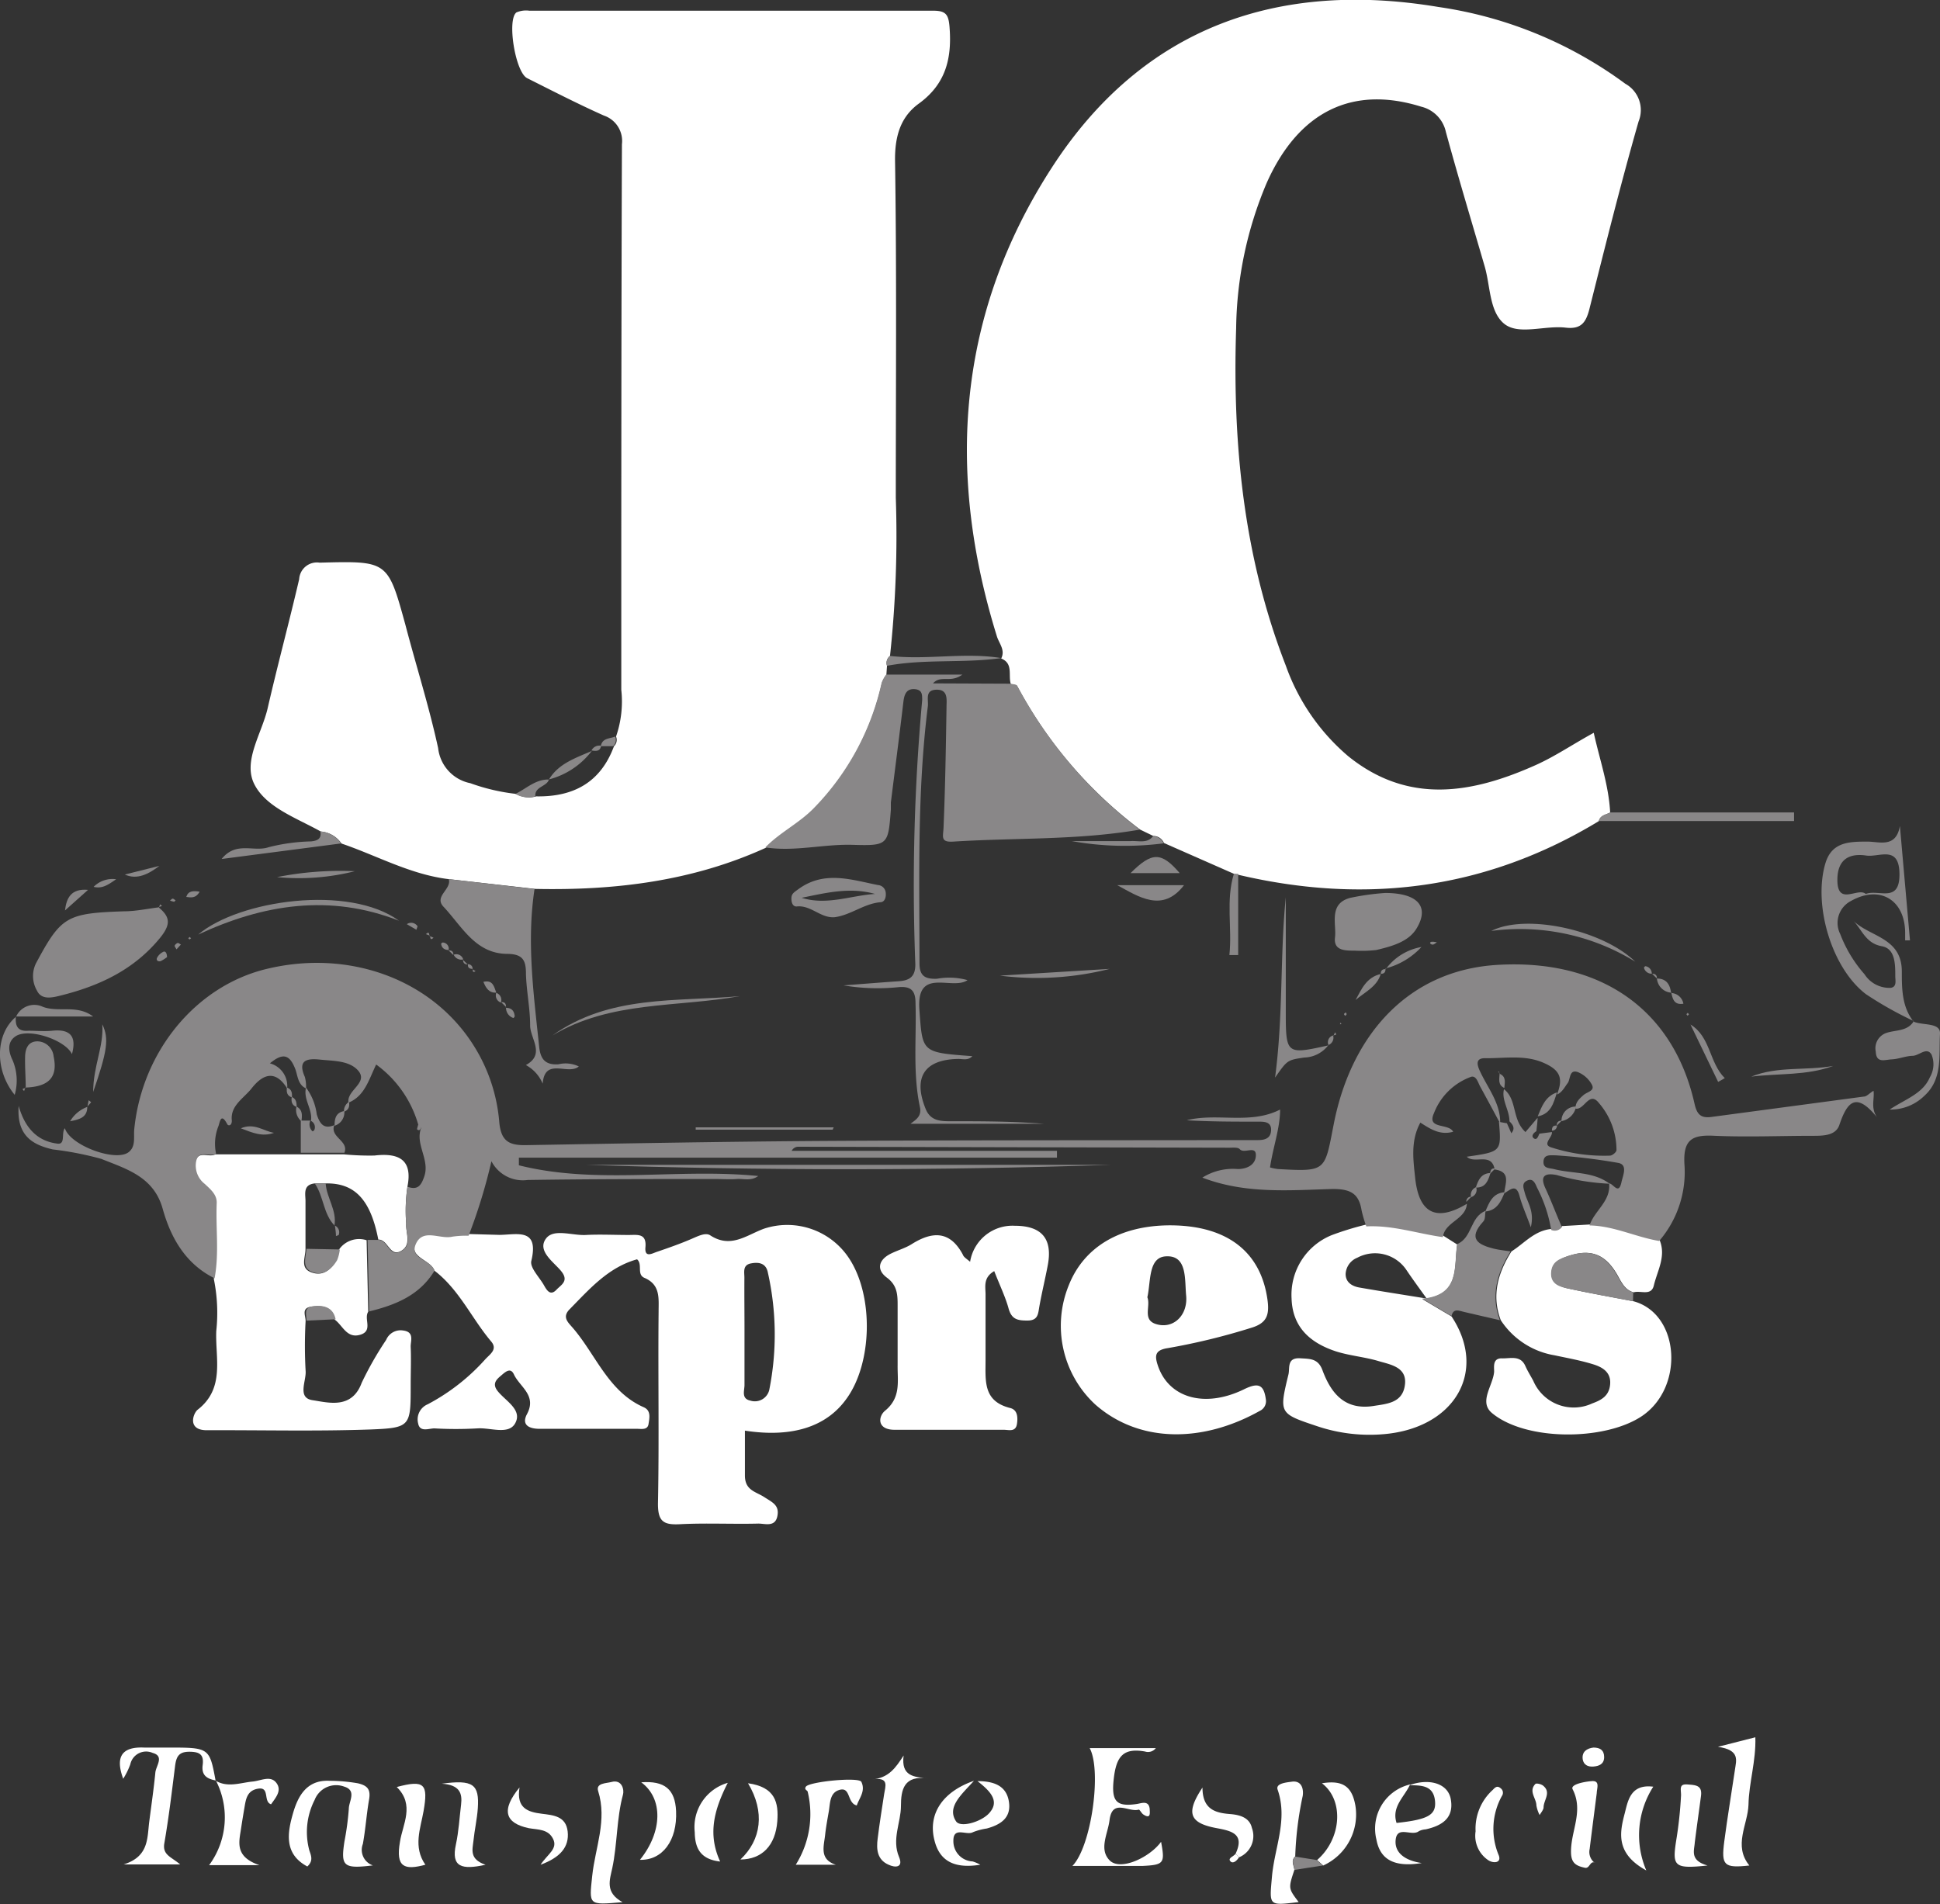 <svg id="Capa_1" data-name="Capa 1" xmlns="http://www.w3.org/2000/svg" viewBox="0 0 180.92 177.59"><rect x="0" y="0" width="180.92" height="177.59" fill="#333333" stroke="none"/><defs><style>.cls-1{fill:#fff;}.cls-2{fill:#898788;}</style></defs><path class="cls-1" d="M41.85,82c-3.58-.43-6.7-2.2-10-3.32a2.57,2.57,0,0,0-1.93-1.12c-2.25-1.26-5.1-2.24-6.2-4.41s.71-4.74,1.25-7.13c.92-4,2-8,2.93-12a1.66,1.66,0,0,1,1.91-1.54c6.35-.16,6.35-.2,8,5.81,1,3.82,2.21,7.62,3.05,11.49a3.76,3.76,0,0,0,3,3.27,18.48,18.48,0,0,0,4.28,1,2.4,2.4,0,0,0,1.87.23c3.46.06,6-1.29,7.25-4.68a.8.8,0,0,0,.19-.9,10,10,0,0,0,.49-4.36c0-17,0-33.92.06-50.89a2.5,2.5,0,0,0-1.68-2.67c-2.42-1.08-4.79-2.3-7.16-3.49-1.1-.55-1.9-5.45-1-6.13A2.27,2.27,0,0,1,49.37,1Q68.22,1,87.06,1c1.18,0,1.4.4,1.49,1.51.23,2.89-.32,5.29-2.83,7.13C84,10.87,83.44,12.68,83.47,15c.16,10.47.07,20.94.07,31.42A104.39,104.39,0,0,1,83,61.18a.83.83,0,0,0-.28.92l-.06.85a2.86,2.86,0,0,0-.42.76A24.2,24.2,0,0,1,76,75.36c-1.38,1.44-3.19,2.29-4.57,3.71-6.84,3.12-14.09,4-21.53,3.84Z"/><path class="cls-1" d="M115.07,81.5l-6.52-2.87a1.08,1.08,0,0,0-1-.66l-1.22-.59A40.84,40.84,0,0,1,94.86,64c-.07-.13-.38-.13-.59-.19-.27-.81.26-1.92-.9-2.39h0c.4-.79-.19-1.39-.4-2.06C88.2,44,89.29,29.25,98.08,15.65c8.57-13.27,21.29-17.47,36.06-15a38.59,38.59,0,0,1,17.43,7.16,2.81,2.81,0,0,1,1.24,3.52c-1.66,5.8-3.12,11.66-4.59,17.51-.32,1.23-.76,1.89-2.21,1.72-2-.23-4.45.76-5.79-.41s-1.23-3.5-1.77-5.33c-1.21-4.16-2.47-8.32-3.61-12.51a3.1,3.1,0,0,0-2.3-2.36c-6.4-2-11.43.43-14.41,7.11a35.75,35.75,0,0,0-2.85,13.54c-.35,10.76.69,21.35,4.63,31.48a19.71,19.71,0,0,0,5.83,8.46c5.62,4.53,11.56,3.47,17.5.81,1.8-.81,3.45-1.94,5.39-3,.55,2.51,1.4,4.89,1.53,7.44-.4.21-.92.24-1.06.8-10.51,6.38-21.75,7.8-33.63,5Z"/><path class="cls-1" d="M40.52,118.52c-.37-1.06-2.45-1.21-1.75-2.69s2.23-.38,3.37-.64a8.62,8.62,0,0,1,1.53-.09l2.88.08c1.62,0,3.75-.71,3,2.43-.15.63.76,1.52,1.19,2.29.27.48.6,1,1.17.38.41-.43,1.12-.77.5-1.62s-2.36-1.92-1.51-3.11c.7-1,2.45-.29,3.74-.36s2.66,0,4,0c.81,0,1.68-.18,1.55,1.16-.08,1,.63.56,1.05.42,1.11-.38,2.23-.77,3.31-1.24.56-.24,1.25-.59,1.68-.31,1.91,1.25,3.36,0,5-.61a6.9,6.9,0,0,1,8,2.83c2.25,3.49,2.12,9.68-.27,13-1.86,2.63-5.07,3.68-9.49,3,0,1.41,0,2.81,0,4.19s1,1.49,1.79,2,1.45.77,1.23,1.81-1.19.65-1.81.67c-2.44.06-4.88-.07-7.32.06-1.5.07-2-.28-2-1.9.12-6,0-11.95.06-17.92,0-1.26.18-2.52-1.32-3.16-.75-.32-.14-1.26-.69-1.73-2.69.75-4.43,2.77-6.29,4.66-.7.71-.18,1.19.25,1.68,2.19,2.51,3.34,6,6.67,7.46.69.31.53,1,.44,1.57s-.67.44-1.06.44c-3,0-6.06,0-9.09,0-1.1,0-1.69-.43-1.18-1.38.93-1.75-.68-2.53-1.22-3.69-.33-.72-.84-.2-1.23.13s-.84.74-.28,1.43c.74.93,2.39,1.77,1.58,3.07-.65,1-2.3.31-3.49.4a35.41,35.41,0,0,1-4,0c-.52,0-1.34.38-1.51-.44a1.53,1.53,0,0,1,.89-1.81,19.19,19.19,0,0,0,5.37-4.2c.43-.47,1.16-.91.56-1.64C44,123,42.85,120.31,40.52,118.52Zm28.91,5.59c0,1.69,0,3.39,0,5.08,0,.52-.32,1.27.55,1.45a1.38,1.38,0,0,0,1.76-1,26.36,26.36,0,0,0-.13-10.94c-.16-.84-.78-1-1.51-.87-.89.13-.67.84-.68,1.38C69.41,120.86,69.43,122.48,69.43,124.11Z"/><path class="cls-1" d="M38,110.66a15.42,15.42,0,0,0-.12,3.46c-.06.88.54,2-.5,2.57s-1.19-1.1-2.1-1.07c-.72-3.73-2.2-5.3-4.93-5.24l-1,0c-1.16.13-.84,1.06-.86,1.71,0,1.47,0,2.94,0,4.41,0,.8-.54,1.79.56,2.18s1.79-.26,2.3-1.11a3.65,3.65,0,0,0,.25-1,2.28,2.28,0,0,1,2.59-.89l.15,6.67c-.44.66.49,1.79-.76,2.15s-1.62-.88-2.37-1.42c-.24-1.23-1.14-1.33-2.14-1.21s-.57.81-.57,1.34a42.27,42.27,0,0,0,0,4.64c.09.94-.82,2.53.65,2.75s3.66.87,4.58-1.62a31.11,31.11,0,0,1,2.28-4,1.46,1.46,0,0,1,1.59-.88c1.09.14.67,1,.7,1.54.05,1.18,0,2.36,0,3.54,0,3.85,0,4-3.73,4.15-5.09.18-10.19.05-15.29.07-1.85,0-1.26-1.58-.85-1.91,2.58-2,1.63-4.82,1.74-7.36a15.73,15.73,0,0,0-.23-4.84c.44-2.33.1-4.67.2-7,0-.84-.58-1.3-1.11-1.8a2.16,2.16,0,0,1-.8-2.15c.26-1.07,1.26-.34,1.85-.67l7.89,0h4.11a24.6,24.6,0,0,0,2.84.11C37.21,107.51,38.49,108.18,38,110.66Z"/><path class="cls-1" d="M109.09,114.29c5.36,0,8.52,2.48,9.12,7,.18,1.4-.09,2.14-1.56,2.57a60.88,60.88,0,0,1-7.73,1.88c-1.2.18-1.26.68-.94,1.63,1,3,4.33,4,8,2.23,1.35-.67,1.9-.5,2.08,1a1,1,0,0,1-.58,1c-5.35,3-11.25,3-15.34-.6a10,10,0,0,1-2.46-11.14C101.1,116.3,104.45,114.31,109.09,114.29ZM107,121c.33.82-.48,2.08.78,2.49,1.63.53,3-.8,2.84-2.62-.15-1.47.13-3.75-1.81-3.69C107.07,117.2,107.34,119.48,107,121Z"/><path class="cls-1" d="M127.4,114.22c2.45-.17,4.76.63,7.14,1l1.36.86c-.33,2.06.32,4.76-3.26,5.09l2.73,1.62c3.43,5.18.22,10.56-6.6,11a15.33,15.33,0,0,1-5.89-.75c-3.59-1.2-3.61-1.18-2.72-4.85.14-.59-.17-1.57,1.09-1.5.92.06,1.68,0,2.09,1.14.8,2.14,2.08,3.72,4.74,3.31,1.25-.2,2.65-.28,2.92-1.84.31-1.75-1.24-2-2.38-2.33-1.33-.41-2.76-.51-4.08-.94-2.33-.78-4-2.21-4.09-4.9a6,6,0,0,1,3.78-5.94A28.26,28.26,0,0,1,127.4,114.22Zm5.65,6.9c-.8-1.11-1.34-1.85-1.86-2.62a3.52,3.52,0,0,0-4.61-1.19,1.73,1.73,0,0,0-1.09,1.52c0,.77.59,1.14,1.28,1.26C128.77,120.44,130.78,120.75,133.05,121.12Z"/><path class="cls-1" d="M144.68,114.63a.83.83,0,0,0,1-.27l2.6-.15c2.26,0,4.3,1.08,6.49,1.45.63,1.51-.21,2.86-.54,4.25-.24,1-1.24.43-1.88.63-.8-.22-1.12-.91-1.47-1.54-1.12-2-2.48-2.56-4.61-1.85-.81.27-1.54.65-1.58,1.6s.87,1.29,1.64,1.45c2,.43,4,.79,6,1.17,4.36,1.18,4.78,8.11.72,10.76-3.48,2.27-10.77,2.28-13.91-.33-1.26-1.05.1-2.56.2-3.86,0-.48-.16-1.31.81-1.24.77,0,1.67-.29,2.11.73.21.47.49.91.73,1.36a4.1,4.1,0,0,0,5.5,2.11c.85-.31,1.59-.7,1.67-1.81s-.73-1.57-1.56-1.83c-1.19-.37-2.42-.59-3.64-.85a7.46,7.46,0,0,1-5-3.27c-.88-2.33-.26-4.42,1-6.42C142.12,116,143.1,114.77,144.68,114.63Z"/><path class="cls-1" d="M90.47,117.69a4,4,0,0,1,4.16-3.36c2.51,0,3.54,1.2,3.09,3.64-.24,1.29-.56,2.58-.79,3.88-.12.66-.1,1.31-1.08,1.32s-1.52-.12-1.8-1.15-.87-2.27-1.33-3.46c-1.09.63-.79,1.52-.81,2.27,0,2,0,4,0,6s-.24,3.86,2.3,4.5c.69.17.72.88.63,1.48-.12.79-.77.55-1.23.55-3.4,0-6.79,0-10.18,0-1.68,0-1.53-1.26-.89-1.78,1.5-1.23,1.15-2.74,1.17-4.24,0-1.84,0-3.68,0-5.52,0-1,0-1.91-1-2.65s-.79-1.66.35-2.23c.66-.33,1.4-.53,2-.92,1.93-1.2,3.55-1.21,4.73,1C89.87,117.26,90.15,117.41,90.47,117.69Z"/><path class="cls-1" d="M20.12,166.07c-.78-.15-1.35-.45-1.22-1.43s-.27-1.25-1.25-1.25-1.21.47-1.32,1.31c-.3,2.4-.59,4.82-1,7.2-.21,1.12.63,1.28,1.47,2H11.53c2.37-.74,2.19-2.45,2.39-4s.42-3.06.57-4.59c.07-.62.85-1.51-.25-1.81a1.51,1.51,0,0,0-2.09,1.07,7.1,7.1,0,0,1-.66,1.34c-.78-2.11-.07-3,1.95-2.91.74,0,1.47,0,2.21,0,3.88,0,3.88,0,4.46,3.1Z"/><path class="cls-1" d="M100,174.05c1.78-1.8,2.76-8.9,1.62-11h6.17a.91.91,0,0,1-1,.32c-2-.36-2.68.41-2.92,2.51s.18,2.68,2.16,2.38c.44-.07,1.11-.36,1.19.48,0,.3.14,1-.61.49-.17-.12-.33-.47-.42-.44-.92.28-2.47-1.09-2.72,1-.16,1.26-1,2.68,0,3.72s3.75-.26,4.81-1.72c.37,2,.27,2.15-1.71,2.25H100Z"/><path class="cls-1" d="M28.66,174.09c-2.2-1.17-1.85-3.16-1.34-4.94.45-1.57,1.25-3.16,3.41-3.05a15.67,15.67,0,0,1,2.63.23c.92.21,1.22.58,1.06,1.51-.24,1.38-.33,2.78-.58,4.15a1.53,1.53,0,0,0,.93,2c-2.75.34-3,.08-2.65-2.22a26.44,26.44,0,0,0,.41-3.06c0-.7.77-1.71-.44-2.07a2.15,2.15,0,0,0-2.75,1.25,6.57,6.57,0,0,0-.49,4.71C29,173.05,29.25,173.56,28.66,174.09Z"/><path class="cls-1" d="M90.83,166.1c-1.21,1.33-2.54,2.46-1.67,3.78.39.6,2.2.1,3-.67,1.17-1.17.2-2.14-1-3.08,1.69,0,2.75.53,2.94,2s-.84,2.08-2.08,2.42a5.73,5.73,0,0,0-1.28.34c-.6.35-1.85-.58-1.83.83a1.88,1.88,0,0,0,1.79,1.9,3.53,3.53,0,0,1,.72.31c-2.16.34-3.74-.14-4.27-2.26C86.52,169.25,87.84,167.14,90.83,166.1Z"/><path class="cls-1" d="M163.14,174c-2.37.26-2.63,0-2.34-2.23s.67-4.48,1-6.72c.11-.84.51-1.82-1.59-2.12l3.49-.89c.07,2.22-.6,4.24-.64,6.29C163,170.19,161.62,172.13,163.14,174Z"/><path class="cls-1" d="M131.43,166.51c1.87-.68,3.58-.16,3.86,1.27.34,1.79-.81,2.51-2.34,2.85a1.59,1.59,0,0,0-.63.17c-.66.51-2-.54-2.16.77s1,2,2.43,2.2c-2.56.42-3.89-.32-4.23-2.2a4.23,4.23,0,0,1,3.14-5.13c-.51,1.15-1.75,2.07-1.26,3.59,2.92-.31,3.69-.74,3.59-2C133.71,166.5,132.54,166.53,131.43,166.51Z"/><path class="cls-1" d="M20.11,166.09c1.12.67,2.31.19,3.44.08.78-.07,1.67-.6,2.22.12s-.06,1.38-.49,2c-.75-.23-.1-1.62-1.18-1.46s-1.17,1-1.31,1.81-.24,1.45-.35,2.17c-.2,1.21-.4,2.43,1.76,3.16H19.5a7.51,7.51,0,0,0,.62-7.92Z"/><path class="cls-1" d="M79.9,168.4c-.94-.23-.53-1.82-1.68-1.43-.86.29-.8,1.26-.93,2s-.26,1.45-.34,2.17c-.11,1.06-.57,2.28,1,2.79H74.21a8.87,8.87,0,0,0,1.12-6.78c0-.17-.38-.21-.17-.51.34-.46,4.94-.92,5.17-.44C80.74,167.06,80.13,167.71,79.9,168.4Z"/><path class="cls-1" d="M58.06,177.42c-3.23.28-3.12.3-2.83-2.47.28-2.62,1.41-5.17.55-7.9-.23-.75.77-.71,1.24-.84,1-.27,1.2.74,1.08,1.17-.61,2.25-.52,4.6-1,6.86C56.87,175.33,56.39,176.52,58.06,177.42Z"/><path class="cls-1" d="M120.71,174.41c-.57,1.72-.57,1.72.4,3-2.84.35-2.73.36-2.49-2.37s1.5-5.3.53-8.11c-.22-.61.88-.68,1.34-.75.86-.11,1.1.62,1,1.32a31.62,31.62,0,0,0-.7,5.65C120.35,173.55,120.67,174,120.71,174.41Z"/><path class="cls-1" d="M84.27,163.74c-.25,1.94.94,2,2.28,2.14-2.27-.32-2.53,1.06-2.53,2.58s-.88,3.11-.17,4.76c.41,1-.38,1-1,.7-1.06-.47-1.13-1.45-1-2.44.17-1.38.39-2.75.6-4.12.11-.74.53-1.66-1.15-1.38C82.89,165.84,83.53,164.88,84.27,163.74Z"/><path class="cls-1" d="M148.91,167.24c-.22,1.74-.45,3.48-.66,5.21a1.28,1.28,0,0,0,.36,1.21.85.85,0,0,0,.19.1c-.53-.29-.52.56-1,.45-.79-.17-1.26-.41-1.29-1.38-.06-2,1.21-3.87.15-5.94-.24-.46,1.12-.71,1.77-.76C149.24,166.06,148.92,166.78,148.91,167.24Z"/><path class="cls-1" d="M37,166.68c2.61-.7,2.94-.27,2.5,2.25-.28,1.61-1,3.33.17,5-1.94.52-2.79.26-2.37-2.14C37.54,170.18,38.71,168.35,37,166.68Z"/><path class="cls-1" d="M41.2,166.37c2.93-.4,3.51.06,3.36,2.29-.07,1-.3,2-.41,3.06-.09.8-.39,1.7,1.13,2.21-2.22.49-3.23.23-2.76-1.91.26-1.21.33-2.47.48-3.71C43.12,167.29,42.9,166.48,41.2,166.37Z"/><path class="cls-1" d="M48.45,166.72c-.32,1.95.79,2.29,2.06,2.45,1.1.14,2.27.22,2.43,1.66s-.69,2.42-2.53,3.1c.66-1,1.63-1.48,1.17-2.41s-1.4-.85-2.26-1C47.09,170.05,46.71,168.83,48.45,166.72Z"/><path class="cls-1" d="M59.68,173.47c2.12-2.62,2.17-5.73.12-7.23,2.18-.16,3.16.65,3.25,2.69C63.17,171.67,61.78,173.53,59.68,173.47Z"/><path class="cls-1" d="M122.83,173.49c2.3-2,2.52-5.59.45-7.16,1.92-.31,2.8.27,3.12,2.08a5.22,5.22,0,0,1-3,5.59Z"/><path class="cls-1" d="M159.24,174c-3.07.33-3.29.09-2.94-2.22a37.38,37.38,0,0,0,.47-4.34c0-.56-.21-1.06.59-1s1.4.08,1.27,1.08c-.19,1.45-.4,2.9-.58,4.35C158,172.63,157.58,173.53,159.24,174Z"/><path class="cls-1" d="M69.76,166.33c2.54.35,2.86,1.8,2.73,3.54-.17,2.27-1.43,3.56-3.44,3.57C71,171.61,71.36,169,69.76,166.33Z"/><path class="cls-1" d="M67.16,173.63c-1.93-.21-2.35-1.36-2.37-2.74a4.29,4.29,0,0,1,3.08-4.6C66.56,168.86,66,171.11,67.16,173.63Z"/><path class="cls-1" d="M115.23,172.9c.84-1.8-.3-2.11-1.69-2.37-2.61-.47-3-1.39-1.4-3.8,0,2,1.15,2.36,2.55,2.47.92.07,1.84.32,2.06,1.3a2.15,2.15,0,0,1-1.21,2.74Z"/><path class="cls-1" d="M153.53,174.46c-2.92-1.6-2.47-3.58-2-5.37.29-1.14.54-2.71,2.65-2.44A8.37,8.37,0,0,0,153.53,174.46Z"/><path class="cls-1" d="M137.61,170.81a4.87,4.87,0,0,1,1.6-3.86c.2-.21.4-.44.73-.16a.52.52,0,0,1,.12.73,6.34,6.34,0,0,0-.31,5.48c.32.74-.41.83-.92.53A2.74,2.74,0,0,1,137.61,170.81Z"/><path class="cls-1" d="M143.58,169.29a3.17,3.17,0,0,1-.3-.89c0-.67-.75-1.31-.1-2,.09-.1.58,0,.77.19.72.63,0,1.32,0,2C143.94,168.78,143.77,169,143.58,169.29Z"/><path class="cls-1" d="M148.6,163c.6,0,1,.23,1,.89s-.49.84-1,.88-.91-.15-1-.67C147.5,163.38,148,163.07,148.6,163Z"/><path class="cls-1" d="M115.54,173.24c-.19.32-.57.65-.81.35s.34-.44.5-.69Z"/><path class="cls-2" d="M40.52,118.52c-1.38,2.3-3.64,3.2-6.09,3.8l-.15-6.67,1,0c.91,0,1,1.66,2.1,1.07s.44-1.69.5-2.57a15.42,15.42,0,0,1,.12-3.46c1,.36,1.3-.17,1.58-1,.51-1.57-.91-3-.29-4.52l-.29-.29a10.51,10.51,0,0,0-3.92-5.59c-.71,1.48-1.08,2.94-2.58,3.56-.21-1.19,2-1.88.82-3.08-.85-.86-2.28-.81-3.5-.94s-2.08.07-1.39,1.62a3.39,3.39,0,0,1,.11,1.07c-.77-.34-.78-1.22-1-1.8-.55-1.43-1.2-1.5-2.37-.54a2.19,2.19,0,0,1,1.61,2.34c-1.1-1.76-2.26-1.35-3.32,0-.73.93-2,1.6-1.84,3,0,.51-.34.51-.43.33-.6-1.13-.69-.15-.82.19a4.43,4.43,0,0,0-.22,2.57c-.59.33-1.59-.4-1.85.67a2.16,2.16,0,0,0,.8,2.15c.53.5,1.15,1,1.11,1.8-.1,2.34.24,4.68-.2,7-2.71-1.34-4.09-3.79-4.84-6.49-.84-3-3.4-3.71-5.73-4.65a30.11,30.11,0,0,0-4.52-.88c-1.85-.43-3.38-1.25-3.18-4.06.62,2.18,1.84,3.3,3.62,3.52.78.1.33-1,.69-1.44.49,1.63,4.86,3.22,6,2.19.62-.54.4-1.37.47-2.09C13.24,98.1,18.23,92,24.8,90.39c7.67-1.88,15.37.9,19.29,7a15.78,15.78,0,0,1,2.47,7.26c.16,1.82.94,2.19,2.52,2.16,9.22-.16,18.44-.33,27.67-.39,13.07-.08,26.14-.06,39.22-.08.44,0,.89,0,1.33,0,.61,0,1.22-.13,1.24-.94s-.7-.78-1.25-.78c-2.21,0-4.41,0-6.62-.13,2.84-.72,5.92.43,8.71-1,0,1.74-.67,3.54-.94,5.4a4.61,4.61,0,0,0,.74.15c4.56.25,4.34.21,5.21-4.23,1.65-8.37,7-14.31,15.22-14.81,9.72-.59,16.44,4.2,18.41,12.91.22,1,.56,1.41,1.59,1.27l14.21-1.9c.26,0,.49-.29.9-.54.11.79-.29,1.58.33,2.48-2-2.47-2.81-1.38-3.52.72-.35,1-1.52,1-2.5,1-3,0-6.07.13-9.09,0-2.11-.12-3,.31-2.85,2.7a9.85,9.85,0,0,1-2.36,7.11c-2.19-.37-4.23-1.41-6.49-1.45.44-1.38,2-2.25,1.82-3.92.39,0,.89,1.12,1.15-.1.14-.64.61-1.63-.28-1.81a54.5,54.5,0,0,0-5.86-.71c-.5,0-1.13-.11-1.13.64,0,.6.57.54,1,.65,1.73.44,3.63.2,5.17,1.36a21.08,21.08,0,0,1-4.93-.81c-1-.2-1.63,0-1.06,1.23s1,2.41,1.54,3.62a.83.83,0,0,1-1,.27,13.29,13.29,0,0,0-1.31-3.93c-.17-.38-.36-.93-.92-.68s-.34.73-.23,1.16c.24.89.92,1.7.56,3.2-.46-1.27-.83-2.07-1.05-2.91-.32-1.22-.89-.55-1.43-.26.07-.88.68-2-.89-2.22-.29-1.65-1.88-.47-2.6-1.19,3.23-.47,3.23-.47,3-3.25l.74.13c.14.31.28.62.41.93.39-.44.16-.78-.17-1.11,0-1.06-.77-2-.51-3l0,0c1.25,1,.71,2.8,2,4l1.13-1.33c0,.41-.07.83-.11,1.25-.28.16-.52.47-.23.67s.4-.21.51-.44l1.17-.15c.07.5-1,1.18,0,1.45a15.93,15.93,0,0,0,5.4.75c.23,0,.61-.32.62-.51a6.71,6.71,0,0,0-1.64-4.4c-.92-1.17-1.36.71-2.19.52,0-.58.35-.9.73-1.24s1.12-.4.8-1a2.62,2.62,0,0,0-1.25-1.14c-.88-.36-.73.65-1,1s-.51.87-1,1.07c.57-1.47.38-2.28-1.35-3s-3.59-.36-5.37-.39c-.86,0-.77.57-.45,1.24.73,1.57,1.93,3,1.87,4.85-.62-1.16-1.24-2.31-1.87-3.46-.2-.37-.35-1-.82-.9a5.84,5.84,0,0,0-3.49,3.42c-.68,1.51,1.37.89,1.8,1.71-1.22.35-2.12-.25-3.06-.85-.93,1.69-.66,3.49-.48,5.2.36,3.3,2,4.06,4.82,2.37-.11,1.49-2.06,1.67-2.24,3.11-2.38-.33-4.69-1.13-7.14-1a11.51,11.51,0,0,1-.44-1.49c-.25-1.55-1-2-2.68-2-4,.11-8.13.49-12.17-1.06a5.36,5.36,0,0,1,3.3-.8c.78,0,1.58-.33,1.68-1.14.13-1.18-1.06-.23-1.49-.71-.18-.21-.71-.13-1.07-.14l-40.13-.09a.69.69,0,0,0-.59.38H98.57v.64H48.39v.71c7.31,1.83,14.82.25,22.32,1-.69.5-1.39.23-2,.28s-1.33,0-2,0c-5.83,0-11.67,0-17.5.09a3.3,3.3,0,0,1-3.38-1.75,50.69,50.69,0,0,1-2.13,6.95,8.62,8.62,0,0,0-1.53.09c-1.14.26-2.7-.79-3.37.64S40.15,117.46,40.52,118.52Z"/><path class="cls-2" d="M94.27,63.77c.21.06.52.06.59.19A40.84,40.84,0,0,0,106.3,77.38c-5.77,1-11.61.75-17.42,1.12-1.18.07-.93-.45-.89-1.26.16-3.75.22-7.51.28-11.27,0-.69.18-1.66-.93-1.64s-.74.93-.81,1.53c-1,8-.79,16-.78,24,0,1.22.58,1.47,1.64,1.43a6.35,6.35,0,0,1,2.84.13c-1.44,1-4.78-1.28-4.49,2.74s.18,4,4.94,4.35c-.41.44-.91.25-1.34.26-3.15.06-4.22,1.73-3,4.7.42,1,1.24,1.11,2.17,1.11,3,0,5.89,0,8.84.24H84.91c.51-.39,1.06-.7.88-1.56-.68-3.19-.31-6.44-.41-9.67,0-1.12-.35-1.61-1.54-1.52a19.11,19.11,0,0,1-5.17-.16c1.72-.13,3.44-.27,5.17-.39,1-.07,1.55-.44,1.52-1.63A190.88,190.88,0,0,1,86,65.3c0-.51,0-.88-.53-1-.89-.15-1.13.39-1.22,1.15-.37,3.14-.78,6.27-1.17,9.4,0,.22,0,.44,0,.66-.25,3.28-.25,3.39-3.56,3.29-2.73-.08-5.42.66-8.15.24,1.38-1.42,3.19-2.27,4.57-3.71a24.2,24.2,0,0,0,6.28-11.65,2.86,2.86,0,0,1,.42-.76h7.11c-1.13.83-2,0-2.74.82Z"/><path class="cls-2" d="M14.78,84.62c1.08.89,1.18,1.57.17,2.83-2.44,3-5.68,4.51-9.31,5.41-.78.2-1.76.42-2.18-.44a2.71,2.71,0,0,1-.11-2.56C5.7,85.47,6.21,85.18,11.56,85c1.09,0,2.17-.24,3.26-.37Z"/><path class="cls-2" d="M41.85,82l8,.92c-.75,4.92-.08,9.81.43,14.7.12,1.16.56,1.73,1.8,1.65a2.84,2.84,0,0,1,1.9.2c-1,.86-3.18-.9-3.37,1.61a3.5,3.5,0,0,0-1.57-1.74c1.85-1,.4-2.47.4-3.69,0-1.61-.35-3.22-.39-4.83,0-1.23-.28-1.83-1.72-1.85-3,0-4.26-2.59-6-4.43C40.48,83.59,42.14,82.93,41.85,82Z"/><path class="cls-2" d="M178.48,95.24A33.86,33.86,0,0,1,174,92.72c-3.2-2.45-4.93-8.34-3.76-12.22.61-2,2.26-2,3.94-2,1.09,0,2.64.62,3-1.46l.94,10.67-.45,0c0-.22,0-.45,0-.67,0-3.1-2.35-4.53-5.06-3a2.3,2.3,0,0,0-1,3.07,12.27,12.27,0,0,0,2.27,3.76,2.76,2.76,0,0,0,2.43,1.27c.61-.08.44-.69.44-1.09,0-1.11,0-2.56-1.24-2.79-1.56-.27-1.88-1.61-2.74-2.45,1.52,1.59,4.59,1.57,4.59,4.81,0,1.58,0,3.29,1.1,4.67ZM174,83.38c1.2-.46,3.16.9,3.14-1.85s-1.89-1.55-3.09-1.73c-1.67-.25-2.7.42-2.7,2.27C171.35,84.56,173.25,82.73,174,83.38Z"/><path class="cls-2" d="M129.18,83.29c3,0,4.18,1.25,2.92,3.32-.75,1.24-2.32,1.66-3.75,2a11.85,11.85,0,0,1-2,.06c-.93,0-2,0-1.85-1.24s-.62-3.13,1.4-3.68A23.23,23.23,0,0,1,129.18,83.29Z"/><path class="cls-2" d="M140.87,116.72c-1.25,2-1.87,4.09-1,6.42l-3.32-.77c-.47-.1-1-.4-1.19.38l-2.73-1.62c3.58-.33,2.93-3,3.26-5.09,1.42-.58,1.2-2.54,2.65-3.1-.07.35,0,.79-.22,1-1.48,1.62-.45,2.17,1,2.53C139.86,116.6,140.37,116.64,140.87,116.72Z"/><path class="cls-2" d="M54.7,108.65h48.87Q79.16,109.46,54.7,108.65Z"/><path class="cls-2" d="M178.43,95.28c.86.39,2.55.06,2.49,1.14-.12,2,.28,4.22-1.46,5.79a4.48,4.48,0,0,1-3.23,1.28c1.5-1,3.08-1.47,3.74-3a2.39,2.39,0,0,0,.16-2.13c-.45-.75-1.15.11-1.77.12s-1.29.3-1.94.33-1.44.39-1.49-.72a1.51,1.51,0,0,1,1-1.75c.87-.29,1.94-.13,2.54-1.08Z"/><path class="cls-2" d="M152.29,121.37c-2-.38-4-.74-6-1.17-.77-.16-1.68-.38-1.64-1.45s.77-1.33,1.58-1.6c2.13-.71,3.49-.15,4.61,1.85.35.63.67,1.32,1.47,1.54Z"/><path class="cls-2" d="M77.84,85.55c-1.32.11-2.22-1.16-3.56-1-.4,0-.5-.46-.47-.85s.35-.54.65-.77c2.4-1.75,4.91-.88,7.41-.38a.78.78,0,0,1,.73.7c.05.4-.07.86-.45.9C80.6,84.26,79.36,85.35,77.84,85.55Zm3.76-2.17c-2.34-.66-4.58-.1-6.84.36C77.09,84.47,79.33,83.53,81.6,83.38Z"/><path class="cls-2" d="M37.21,85.88c-6.45-2.53-12.65-1.54-18.73,1.29C22.29,83.94,32.57,82.48,37.21,85.88Z"/><path class="cls-2" d="M69,92.91c-5.86,1.07-12.08.42-17.48,3.67C56.82,92.78,63.05,93.45,69,92.91Z"/><path class="cls-2" d="M123.89,97.47a2.92,2.92,0,0,1-2.26,1.17c-1.58.23-1.58.24-2.72,1.87.78-5.91.45-11.37,1-16.82,0,3.44,0,6.88,0,10.32,0,4.37-.05,4.38,4,3.49Z"/><path class="cls-2" d="M1.48,94.81c-.07.85.14,1.42,1.18,1.33.73,0,1.48.07,2.2,0,1.75-.19,2.29.58,1.85,2.18C6.1,97,2.62,95.82,1.42,96.68c-.8.56-.6,1.48-.25,2.2a4.84,4.84,0,0,1,.2,3.24c-1.91-2.34-1.79-5.7.13-7.29Z"/><path class="cls-2" d="M152.5,89.7a20.46,20.46,0,0,0-13.42-2.87C142.36,85.17,149.48,86.76,152.5,89.7Z"/><path class="cls-2" d="M2.4,101.47c0-.94-.08-1.89-.06-2.83,0-.78.25-1.54,1.21-1.51A1.55,1.55,0,0,1,5,98.53c.41,1.92-.41,2.84-2.65,2.91Z"/><path class="cls-2" d="M149.1,76.58c.14-.56.66-.59,1.06-.8h17.15v.8Z"/><path class="cls-2" d="M29.88,77.55a2.57,2.57,0,0,1,1.93,1.12L20.67,80.12c1.35-1.69,3-.62,4.39-1.1A17.57,17.57,0,0,1,29,78.48C29.58,78.42,30,78.26,29.88,77.55Z"/><path class="cls-2" d="M110.42,82.56c-2,2.61-4.22,1.09-6.23,0Z"/><path class="cls-2" d="M115.07,81.5l.4,0v7.58l-.82,0C114.92,86.56,114.3,84,115.07,81.5Z"/><path class="cls-2" d="M1.5,94.83A1.86,1.86,0,0,1,4,93.91c1.48.55,3.17-.24,4.68.9H1.48Z"/><path class="cls-2" d="M103.49,90.37A27.72,27.72,0,0,1,93.25,91Z"/><path class="cls-2" d="M93.37,61.38h0c-3.53.5-7.13.06-10.65.72a.83.83,0,0,1,.28-.92C86.45,61.58,89.93,60.82,93.37,61.38Z"/><path class="cls-2" d="M105.43,81.44c2-2,2.87-2,4.59,0Z"/><path class="cls-2" d="M77.65,105.37H64.88v-.22H77.75Z"/><path class="cls-2" d="M163.32,100.42c2.46-1,5.11-.54,7.65-1C168.49,100.34,165.87,100.1,163.32,100.42Z"/><path class="cls-2" d="M160.23,100.91l-2.58-5.35c1.9,1.16,1.73,3.55,3.2,5Z"/><path class="cls-2" d="M33.09,81.26a21.27,21.27,0,0,1-7.25.55A30.19,30.19,0,0,1,33.09,81.26Z"/><path class="cls-2" d="M107.52,78a1.08,1.08,0,0,1,1,.66,28.09,28.09,0,0,1-8.58-.21c1.83,0,3.67,0,5.5,0C106.18,78.4,107,78.7,107.52,78Z"/><path class="cls-2" d="M8.69,101.85c0-2.42,1-4.24.85-6.31C10.19,96.87,10,98.06,8.69,101.85Z"/><path class="cls-2" d="M51.19,72.71c.91-1.51,2.49-2,4-2.67l0,0a7.34,7.34,0,0,1-4,2.66Z"/><path class="cls-2" d="M28.59,123.18c0-.53-.32-1.22.57-1.34s1.9,0,2.14,1.21Z"/><path class="cls-2" d="M128.77,90.83c-.34,1.2-1.49,1.7-2.35,2.44.55-1,1-2.12,2.37-2.43Z"/><path class="cls-2" d="M129.23,90.4a5.22,5.22,0,0,1,3.33-2.07,6.93,6.93,0,0,1-3.35,2Z"/><path class="cls-2" d="M49.93,74.28a2.4,2.4,0,0,1-1.87-.23c1-.47,1.88-1.38,3.13-1.34l0,0C51,73.38,49.83,73.36,49.93,74.28Z"/><path class="cls-2" d="M11.64,81.57l3.23-.81C13.85,81.53,12.79,82.09,11.64,81.57Z"/><path class="cls-2" d="M6.06,84.92c.14-1.19.59-2.06,2.15-1.92Z"/><path class="cls-2" d="M120.71,174.41c0-.42-.36-.86.08-1.24l2,.32.58.51Z"/><path class="cls-2" d="M15.58,89.27a3.68,3.68,0,0,1-.56.36c-.2.09-.47,0-.39-.26a1.26,1.26,0,0,1,.54-.56C15.34,88.69,15.55,88.74,15.58,89.27Z"/><path class="cls-2" d="M8.73,82.72a2.47,2.47,0,0,1,2.1-.71C10,82.59,9.51,82.9,8.73,82.72Z"/><path class="cls-2" d="M8.14,103.22c0,.94-.6,1.18-1.6,1.36a3.11,3.11,0,0,1,1.61-1.34Z"/><path class="cls-2" d="M46.31,92.58c-.7.07-1-.43-1.23-1,.91-.22,1,.49,1.2,1Z"/><path class="cls-2" d="M155.85,92.59a1.45,1.45,0,0,1-1.33-1.32l0,0c.88,0,1.22.55,1.32,1.33Z"/><path class="cls-2" d="M155.81,92.62a1.21,1.21,0,0,1,1.18,1c-.89.14-1-.46-1.14-1.07Z"/><path class="cls-2" d="M57.37,68.7a.8.8,0,0,1-.19.9l-1.15,0,0,0C56.16,68.82,56.87,68.91,57.37,68.7Z"/><path class="cls-2" d="M18.62,83.17c-.37.65-.81.54-1.25.49C17.55,83.09,18,83.07,18.62,83.17Z"/><path class="cls-2" d="M37.94,86.2a.7.7,0,0,1,1,.2s-.07.21-.11.32Z"/><path class="cls-2" d="M47.16,94c.55,0,.79.28.84.78,0,.06-.1.18-.13.17a1,1,0,0,1-.68-1Z"/><path class="cls-2" d="M16.46,88.55c-.08-.16-.2-.29-.17-.35a.51.51,0,0,1,.29-.25c.08,0,.19.1.29.15Z"/><path class="cls-2" d="M41.86,88.61c-.36,0-.67-.15-.72-.58a.2.2,0,0,1,.16-.12.58.58,0,0,1,.53.73Z"/><path class="cls-2" d="M154.07,90.82a.73.73,0,0,1-.76-.57s.1-.14.14-.13a.69.69,0,0,1,.59.73Z"/><path class="cls-2" d="M46.28,92.61a.69.69,0,0,1,.43.9l0,0a.7.7,0,0,1-.43-.9Z"/><path class="cls-2" d="M124.32,96.57a.73.73,0,0,1-.43.9l0,0a.65.65,0,0,1,.44-.89Z"/><path class="cls-2" d="M55.16,70a.82.82,0,0,1,.9-.44l0,0c-.1.55-.49.5-.89.44Z"/><path class="cls-2" d="M134,87.9c-.15.09-.22.15-.31.19a.28.28,0,0,1-.18,0c-.19-.09-.19-.2,0-.25A1.58,1.58,0,0,1,134,87.9Z"/><path class="cls-2" d="M8.15,103.24l.12-.62.23.19-.36.41Z"/><path class="cls-2" d="M43.2,89.49a.78.78,0,0,1-.89-.44l0,0a.67.67,0,0,1,.89.44Z"/><path class="cls-2" d="M15.85,84c.1-.07.18-.18.26-.18s.18.11.28.17c-.06,0-.11.12-.16.12A3.82,3.82,0,0,1,15.85,84Z"/><path class="cls-2" d="M14.82,84.66l.11-.31.18.15-.33.12Z"/><path class="cls-2" d="M40.09,87.27l-.37-.14c.32-.31.29,0,.34.18Z"/><path class="cls-2" d="M17.7,87.39l.12.14c-.05,0-.1.1-.14.09s-.09-.07-.13-.12Z"/><path class="cls-2" d="M2.36,101.44l-.11.32c-.34-.29.07-.21.15-.29Z"/><path class="cls-2" d="M40.06,87.31l.37.15c-.32.32-.28,0-.34-.19Z"/><path class="cls-2" d="M47.19,93.92l-.45-.44,0,0c.34-.05.45.14.45.44Z"/><path class="cls-2" d="M157.51,94.61l-.13.13s-.1-.1-.1-.14.08-.09.12-.13Z"/><path class="cls-2" d="M44.09,90.37c-.32,0-.48-.11-.45-.43l0,0a.4.4,0,0,1,.43.44Z"/><path class="cls-2" d="M44.05,90.4l.3.18c-.32.21-.24-.06-.26-.21Z"/><polygon class="cls-2" points="125.11 95.48 124.97 95.55 124.98 95.39 125.11 95.48"/><path class="cls-2" d="M124.36,96.61l.14-.32c.24.28,0,.24-.18.28Z"/><path class="cls-2" d="M41.83,88.64c.32,0,.47.13.45.44l0,0-.45-.44Z"/><path class="cls-2" d="M43.17,89.52l.45.44,0,0c-.31,0-.44-.16-.44-.45Z"/><path class="cls-2" d="M129.21,90.38c0,.33-.14.45-.44.45h0c0-.31.14-.44.44-.44Z"/><path class="cls-2" d="M125.45,94.75s-.11-.11-.11-.16.08-.09.13-.14.12.11.11.16S125.5,94.7,125.45,94.75Z"/><path class="cls-2" d="M154.52,91.27l-.45-.45,0,0c.29,0,.46.13.45.44Z"/><path class="cls-2" d="M29,104.55c.17-1.09-.74-2-.46-3.11a5.29,5.29,0,0,1,1,2.5c.26.81.62,1.44,1.64,1-.45,1.14,1.38,1.45.94,2.58H28.05l0-3,.89,0a.89.89,0,0,0,.2,1,.28.28,0,0,0,.17-.12A.65.65,0,0,0,29,104.55Z"/><path class="cls-2" d="M28.58,116.48l3.11.06a3.65,3.65,0,0,1-.25,1c-.51.85-1.26,1.48-2.3,1.11S28.53,117.28,28.58,116.48Z"/><path class="cls-2" d="M30.37,110.38c.09,1.35,1.06,2.51.82,3.92l0,0c-1.05-1.09-1-2.71-1.83-3.91Z"/><path class="cls-2" d="M139,109.41c-.22.7-.44,1.38-1.37,1.36C137.85,110.08,138.12,109.44,139,109.41Z"/><path class="cls-2" d="M137.66,110.73a.71.71,0,0,1-.47.93A.78.78,0,0,1,137.66,110.73Z"/><path class="cls-2" d="M139.44,109l-.48.47C139,109.12,139.09,108.93,139.44,109Z"/><path class="cls-2" d="M137.22,111.62l-.47.48A.43.43,0,0,1,137.22,111.62Z"/><path class="cls-2" d="M31.2,105c0-.67.12-1.23.91-1.37A1.3,1.3,0,0,1,31.2,105Z"/><path class="cls-2" d="M32.08,103.69a1,1,0,0,1,.47-.92C32.61,103.18,32.54,103.53,32.08,103.69Z"/><path class="cls-2" d="M39.31,105.12c-.09.17-.17.41-.4.23-.06,0,.07-.34.11-.52Z"/><path class="cls-2" d="M25.55,105.66c-1.07.4-2,0-3.09-.42C23.72,104.7,24.59,105.51,25.55,105.66Z"/><path class="cls-2" d="M27.65,103.21c.59.31.53.84.46,1.37A1.35,1.35,0,0,1,27.65,103.21Z"/><path class="cls-2" d="M26.76,101.44c.46.15.49.53.47.92C26.76,102.21,26.7,101.86,26.76,101.44Z"/><path class="cls-2" d="M27.21,102.32c.43.17.45.55.46.93C27.21,103.1,27.14,102.74,27.21,102.32Z"/><path class="cls-2" d="M145.2,101.89c-.32,1-.56,2-1.8,2.24C143.78,103.2,144.12,102.25,145.2,101.89Z"/><path class="cls-2" d="M139.85,100.15c.64.28.48.82.44,1.33l0,0c-.62-.29-.46-.83-.44-1.33Z"/><path class="cls-2" d="M139.88,100.12l-.18-.16s.1,0,.11,0a.47.47,0,0,1,0,.16Z"/><path class="cls-2" d="M31.19,114.3a.68.68,0,0,1,.41.85c0,.07-.17.1-.27.14,0-.34-.06-.68-.1-1Z"/><path class="cls-2" d="M138.52,113c.36-.85.68-1.72,1.81-1.8C140,112,139.64,112.9,138.52,113Z"/><path class="cls-2" d="M145.62,104.57a1.33,1.33,0,0,1,1.36-1.36A1.69,1.69,0,0,1,145.62,104.57Z"/><path class="cls-2" d="M144.73,105.46c0-.35.12-.51.47-.47A.46.46,0,0,1,144.73,105.46Z"/><path class="cls-2" d="M145.17,105c0-.35.17-.47.48-.48Z"/></svg>